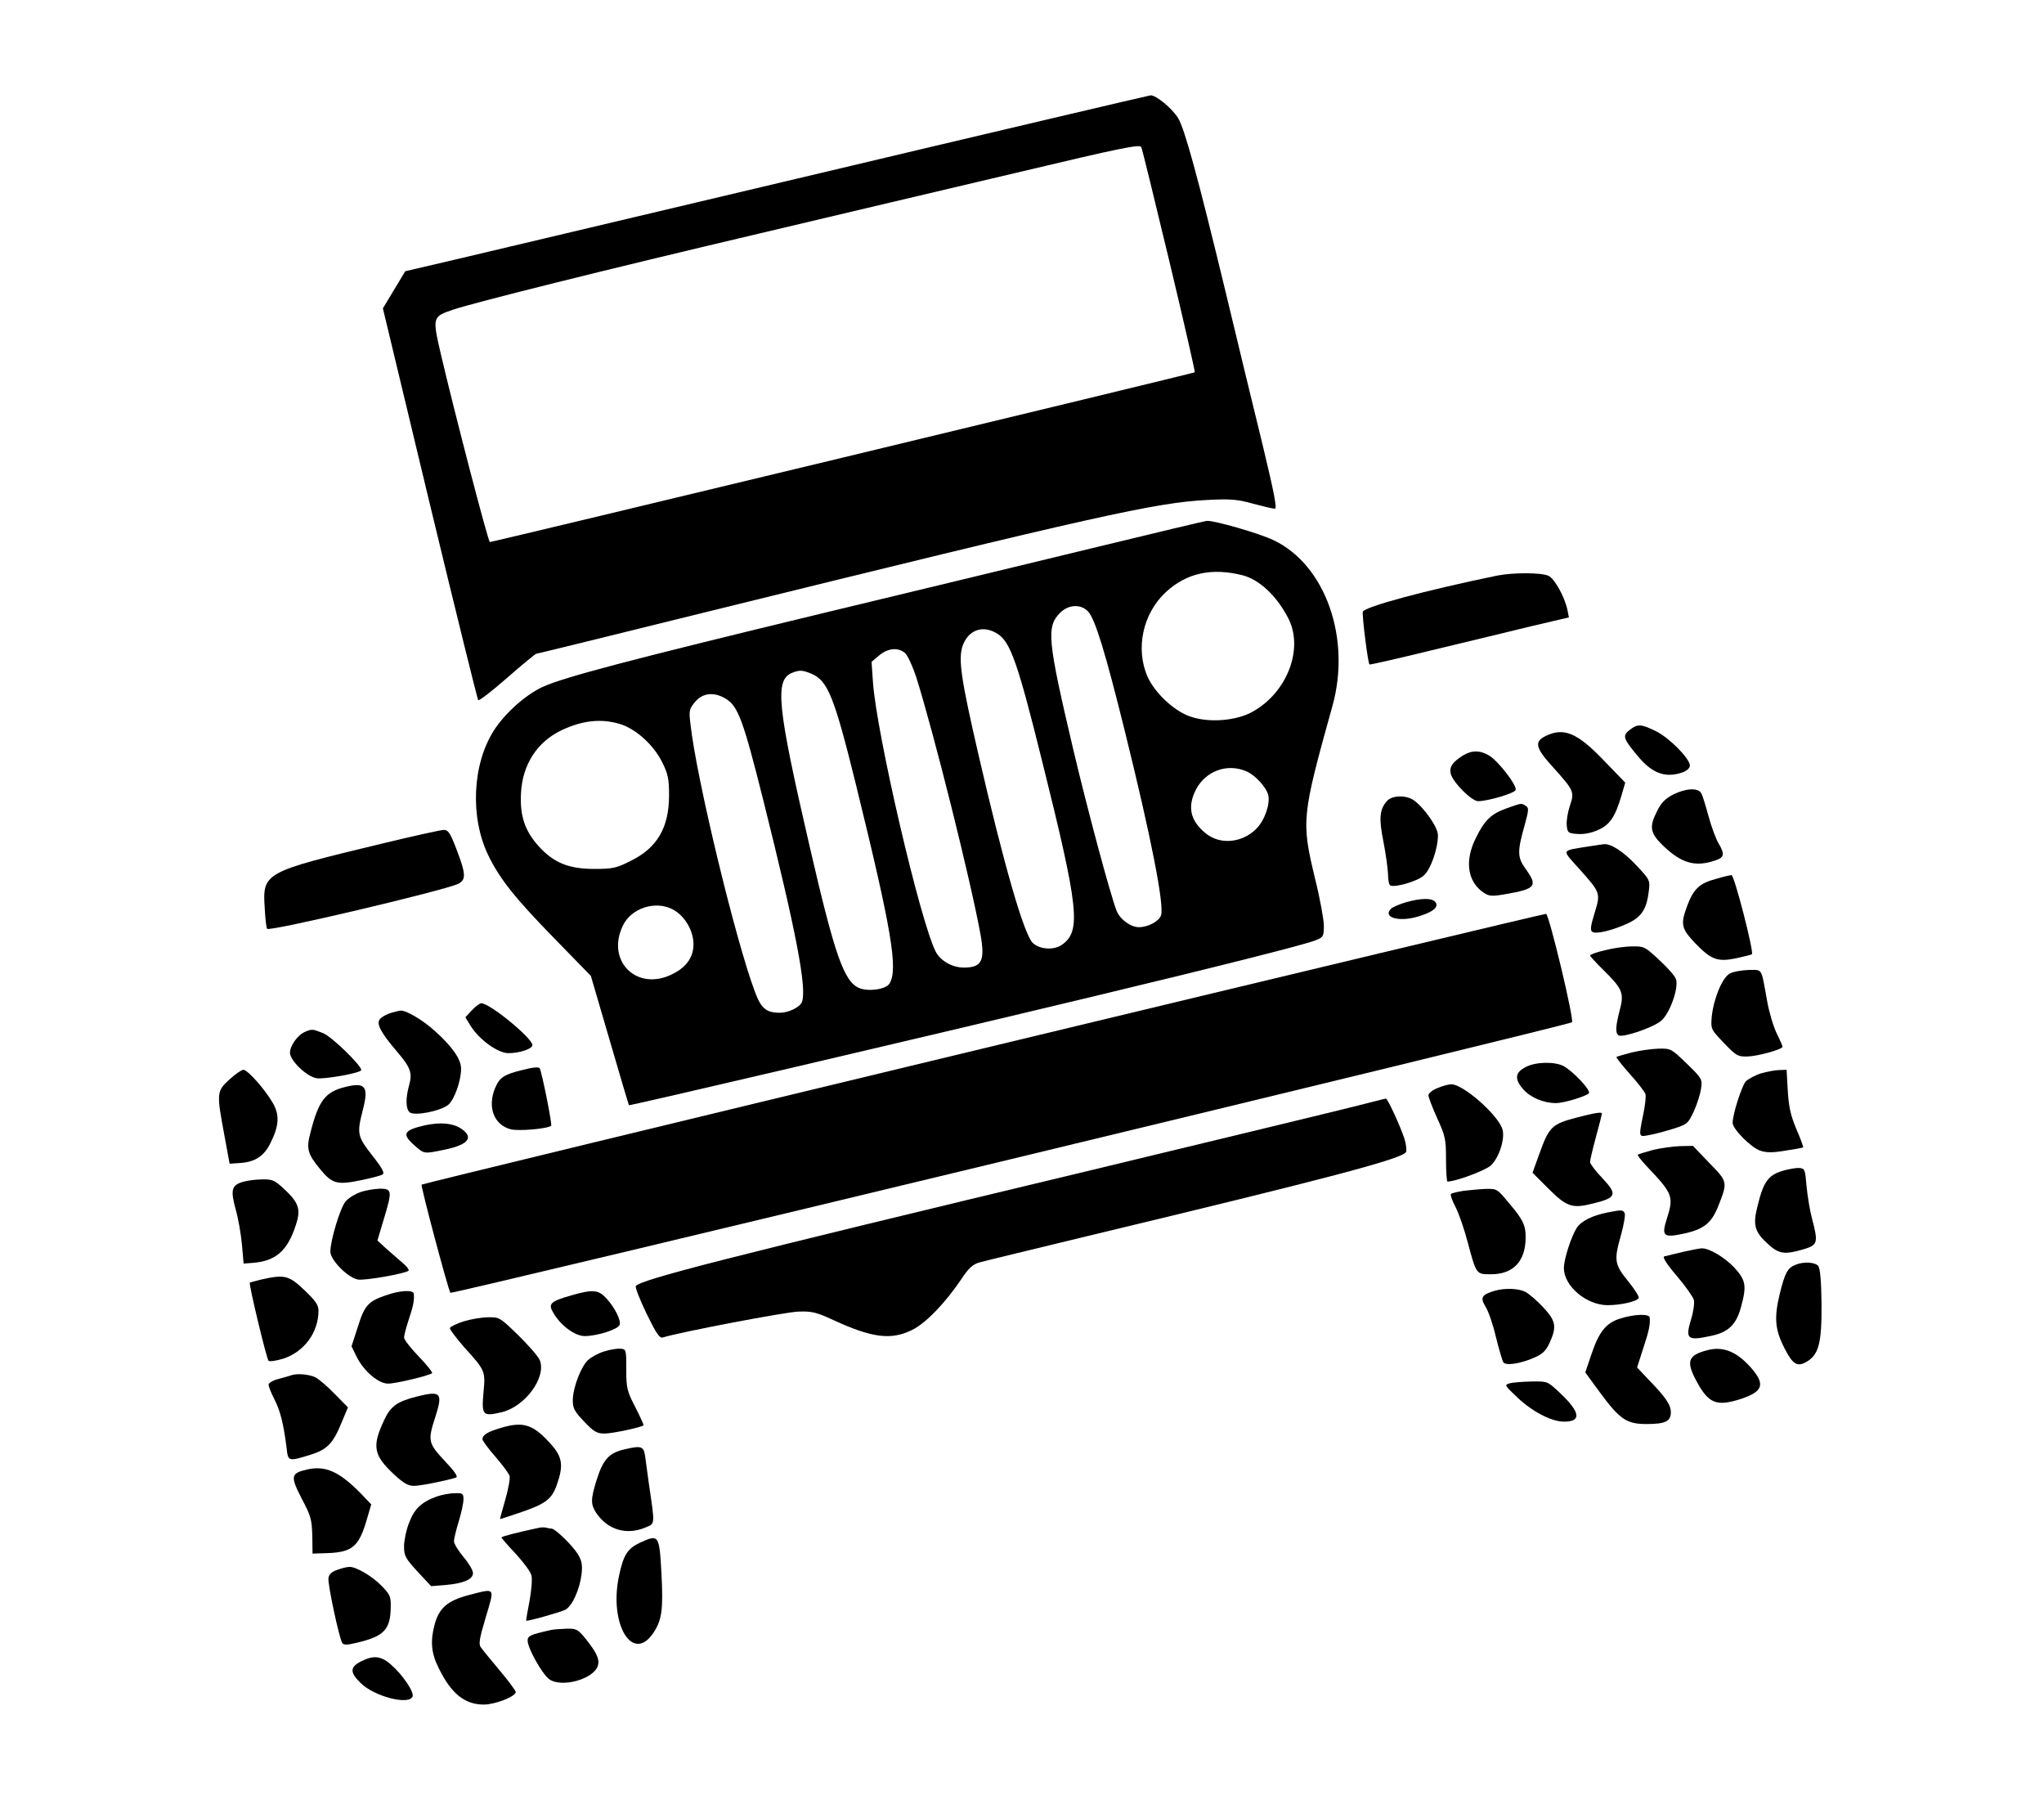<?xml version="1.0" standalone="no"?>
<!DOCTYPE svg PUBLIC "-//W3C//DTD SVG 20010904//EN"
 "http://www.w3.org/TR/2001/REC-SVG-20010904/DTD/svg10.dtd">
<svg version="1.0" xmlns="http://www.w3.org/2000/svg"
 width="860pt" height="757pt" viewBox="0 0 860 757"
 preserveAspectRatio="xMidYMid meet">
<g transform="translate(0,757) scale(0.1,-0.1)"
fill="#000000" stroke="none">
<path d="M3355 6819 c-808 -191 -1510 -358 -1560 -369 l-90 -21 -47 -78 -47
-78 197 -821 c109 -452 201 -824 204 -827 4 -4 59 39 122 94 64 56 119 101
122 101 3 0 326 79 717 176 1643 405 1889 460 2107 471 98 5 126 3 193 -16 42
-11 83 -21 91 -21 10 0 -3 66 -49 258 -35 141 -106 437 -159 657 -117 484
-171 681 -199 728 -26 42 -93 97 -116 96 -9 -1 -677 -158 -1486 -350z m1565
-348 c61 -255 109 -465 107 -467 -4 -4 -2953 -714 -2966 -714 -7 0 -151 554
-207 794 -35 152 -34 154 51 183 96 32 633 166 1295 322 305 72 789 187 1075
254 450 107 521 121 527 108 4 -9 57 -225 118 -480z"/>
<path d="M4615 5269 c-247 -60 -769 -186 -1160 -280 -815 -197 -1084 -268
-1173 -309 -71 -33 -157 -110 -203 -181 -92 -143 -102 -366 -25 -526 49 -101
113 -181 281 -353 l151 -155 79 -270 c43 -148 80 -272 81 -274 3 -3 1214 280
1939 454 539 129 911 223 951 240 32 13 34 17 34 61 0 25 -16 114 -37 198 -58
243 -57 259 73 726 80 286 -30 595 -248 698 -58 28 -248 83 -280 81 -7 0 -215
-50 -463 -110z m614 -119 c71 -19 143 -87 191 -180 67 -129 -5 -315 -152 -395
-68 -37 -180 -46 -257 -20 -69 22 -151 99 -182 167 -53 118 -21 268 77 358 87
80 193 103 323 70z m-651 -152 c30 -33 72 -169 157 -513 108 -437 164 -721
150 -765 -8 -25 -54 -50 -93 -50 -35 0 -80 33 -94 69 -27 69 -123 428 -182
677 -109 463 -114 517 -56 576 36 36 87 38 118 6z m-381 -94 c54 -34 85 -121
188 -537 154 -618 165 -714 83 -771 -34 -24 -94 -20 -123 8 -37 37 -121 327
-228 791 -73 316 -86 402 -67 458 24 68 86 90 147 51z m-389 -81 c11 -10 31
-54 46 -98 75 -237 232 -866 272 -1089 19 -108 4 -136 -71 -136 -48 0 -99 29
-118 67 -65 126 -249 917 -264 1133 l-6 86 32 27 c37 31 80 35 109 10z m-394
-87 c69 -29 96 -97 186 -461 152 -618 180 -784 142 -843 -16 -24 -88 -34 -127
-18 -64 27 -103 138 -209 598 -137 592 -147 698 -73 728 31 12 43 12 81 -4z
m-359 -106 c50 -31 72 -89 155 -420 139 -556 186 -797 164 -855 -9 -22 -56
-45 -93 -45 -57 0 -79 18 -105 89 -81 215 -247 902 -271 1126 -7 56 -5 63 20
93 32 38 80 43 130 12z m-448 -105 c68 -20 144 -89 180 -163 24 -48 28 -70 28
-137 0 -137 -50 -222 -163 -277 -59 -30 -75 -33 -152 -33 -108 0 -171 26 -235
97 -57 64 -78 127 -73 221 6 121 68 217 172 266 88 41 165 49 243 26z m2636
-199 c37 -15 84 -66 93 -100 9 -38 -15 -107 -50 -142 -61 -61 -155 -69 -216
-17 -63 53 -75 111 -37 184 41 76 130 109 210 75z m-2413 -581 c46 -24 82 -79
87 -133 6 -60 -24 -108 -87 -139 -149 -76 -282 54 -209 204 35 73 136 106 209
68z"/>
<path d="M6300 5149 c-306 -63 -557 -131 -566 -152 -4 -12 21 -215 28 -222 1
-2 120 25 263 60 143 34 331 80 418 101 l158 37 -6 31 c-12 56 -54 132 -80
144 -30 14 -150 14 -215 1z"/>
<path d="M6856 4499 c-30 -24 -27 -35 32 -106 62 -76 118 -97 191 -72 19 7 31
18 31 29 0 29 -86 116 -142 144 -63 31 -78 32 -112 5z"/>
<path d="M6503 4474 c-49 -24 -43 -50 32 -132 88 -98 90 -103 70 -162 -9 -27
-15 -64 -13 -82 3 -31 6 -33 45 -36 27 -2 59 4 87 17 49 21 72 55 99 147 l15
52 -87 90 c-113 119 -171 144 -248 106z"/>
<path d="M6155 4392 c-44 -28 -58 -48 -51 -77 9 -36 88 -115 115 -115 41 0
153 33 158 47 7 18 -71 119 -110 144 -40 24 -74 24 -112 1z"/>
<path d="M7040 4228 c-33 -17 -51 -35 -67 -68 -35 -68 -31 -93 23 -146 78 -75
135 -92 219 -64 40 13 43 26 16 72 -11 18 -30 69 -42 113 -12 44 -25 88 -31
98 -12 24 -64 22 -118 -5z"/>
<path d="M5836 4201 c-32 -35 -35 -74 -15 -173 10 -51 18 -112 19 -135 0 -23
4 -44 9 -47 17 -11 112 16 140 40 30 25 61 113 61 171 0 33 -58 116 -102 147
-31 22 -91 21 -112 -3z"/>
<path d="M6342 4171 c-66 -23 -95 -49 -132 -125 -49 -97 -36 -186 34 -232 22
-14 34 -15 91 -5 127 22 136 34 84 106 -35 49 -36 72 -3 188 16 59 17 69 4 77
-19 12 -16 13 -78 -9z"/>
<path d="M1605 4021 c-498 -120 -501 -121 -491 -274 2 -43 7 -81 10 -84 12
-12 744 161 803 189 35 17 34 41 -8 150 -25 65 -34 78 -52 77 -12 0 -130 -26
-262 -58z"/>
<path d="M6680 4009 c-113 -18 -110 -11 -37 -92 92 -103 92 -103 66 -188 -17
-55 -19 -73 -9 -79 16 -10 83 6 147 35 59 27 81 60 90 135 6 48 5 49 -53 111
-55 58 -106 91 -136 88 -7 -1 -38 -5 -68 -10z"/>
<path d="M7220 3873 c-69 -18 -94 -42 -120 -110 -30 -80 -27 -97 30 -158 69
-72 96 -82 174 -66 33 7 64 15 67 17 10 6 -74 334 -86 333 -5 0 -35 -7 -65
-16z"/>
<path d="M5916 3775 c-27 -8 -56 -20 -64 -28 -35 -36 33 -56 112 -33 65 19 92
41 75 62 -14 17 -58 17 -123 -1z"/>
<path d="M4137 3160 c-1297 -312 -2361 -570 -2363 -573 -5 -5 113 -447 121
-455 7 -7 4707 1126 4719 1138 10 10 -96 453 -109 456 -6 1 -1071 -254 -2368
-566z"/>
<path d="M6753 3573 c-35 -8 -63 -18 -63 -22 0 -3 25 -31 56 -61 81 -80 88
-97 69 -169 -18 -69 -19 -97 -5 -106 18 -11 146 33 179 61 37 31 76 141 62
177 -5 13 -37 49 -71 80 -59 55 -63 57 -113 56 -29 0 -80 -7 -114 -16z"/>
<path d="M7278 3475 c-32 -18 -68 -105 -76 -182 -4 -52 -4 -52 51 -110 52 -54
59 -58 99 -57 43 1 148 30 148 41 0 3 -11 29 -25 57 -14 29 -32 90 -40 136
-26 143 -18 130 -78 130 -28 -1 -64 -7 -79 -15z"/>
<path d="M1986 3321 l-28 -30 22 -36 c36 -58 115 -115 159 -115 47 0 101 18
101 34 0 29 -179 176 -215 176 -6 0 -24 -13 -39 -29z"/>
<path d="M1644 3309 c-17 -5 -37 -16 -45 -25 -17 -20 2 -56 71 -137 58 -68 66
-90 51 -143 -15 -54 -14 -99 3 -113 20 -16 128 5 161 31 26 20 55 101 55 153
0 39 -37 93 -111 159 -50 45 -120 87 -144 85 -5 0 -24 -5 -41 -10z"/>
<path d="M1284 3230 c-30 -12 -64 -58 -64 -88 0 -32 67 -98 110 -107 30 -7
190 22 190 34 0 20 -125 141 -160 155 -45 18 -47 18 -76 6z"/>
<path d="M6865 3143 c-33 -9 -62 -17 -64 -19 -2 -2 23 -34 56 -71 33 -37 63
-75 66 -85 3 -9 -1 -47 -9 -85 -20 -97 -20 -96 22 -88 20 3 65 15 101 26 63
20 65 22 90 75 14 31 27 73 30 95 6 39 4 43 -60 105 -65 63 -67 64 -119 63
-29 -1 -80 -8 -113 -16z"/>
<path d="M6420 3082 c-46 -23 -49 -51 -11 -94 31 -35 85 -58 138 -58 32 0 122
27 138 41 11 11 -66 93 -107 115 -37 19 -116 18 -158 -4z"/>
<path d="M2197 3069 c-77 -19 -95 -31 -114 -76 -33 -80 -5 -154 65 -173 34 -9
158 2 171 15 5 5 -39 224 -48 241 -4 7 -27 5 -74 -7z"/>
<path d="M965 3029 c-54 -49 -54 -57 -21 -234 l22 -120 44 3 c63 4 101 29 128
84 37 74 39 119 9 170 -34 58 -105 138 -123 138 -8 0 -35 -19 -59 -41z"/>
<path d="M7409 3055 c-25 -8 -54 -24 -64 -34 -17 -20 -55 -138 -55 -174 0 -26
77 -104 116 -117 25 -9 53 -9 106 0 40 6 73 12 75 14 1 1 -11 36 -29 77 -24
57 -32 94 -36 161 l-5 88 -31 -1 c-17 0 -52 -7 -77 -14z"/>
<path d="M1457 2999 c-88 -21 -116 -56 -151 -194 -18 -66 -12 -89 41 -153 50
-61 71 -67 169 -47 44 9 87 20 94 25 9 6 -2 27 -44 80 -63 81 -65 91 -39 193
25 96 10 115 -70 96z"/>
<path d="M6048 2993 c-21 -8 -38 -22 -38 -30 0 -9 17 -52 37 -97 34 -74 37
-88 37 -173 0 -51 3 -93 6 -93 35 0 161 47 183 68 36 34 62 119 47 156 -23 62
-167 187 -214 185 -12 0 -38 -7 -58 -16z"/>
<path d="M5695 2915 c-71 -18 -564 -137 -1095 -265 -1557 -373 -1908 -463
-1925 -490 -3 -5 17 -57 45 -115 40 -82 55 -105 68 -101 79 24 521 108 572
109 56 2 76 -3 147 -36 163 -75 243 -85 331 -41 57 28 138 112 205 211 33 50
50 65 79 73 20 6 225 55 455 111 1021 245 1329 326 1339 354 3 8 0 31 -6 52
-17 54 -72 173 -79 172 -3 0 -64 -16 -136 -34z"/>
<path d="M6637 2870 c-110 -29 -119 -38 -163 -161 l-26 -72 63 -63 c81 -81
103 -89 193 -66 98 24 102 38 38 106 -29 30 -52 61 -52 68 0 7 11 55 25 106
14 51 25 95 25 98 0 8 -34 2 -103 -16z"/>
<path d="M1790 2837 c-93 -21 -101 -37 -45 -86 41 -36 38 -35 130 -16 98 21
120 52 63 89 -34 22 -86 26 -148 13z"/>
<path d="M6955 2733 c-33 -9 -62 -18 -64 -20 -3 -2 13 -22 35 -46 113 -119
117 -129 87 -224 -23 -72 -14 -80 67 -63 87 18 120 44 148 113 42 106 42 105
-36 185 l-69 72 -54 -1 c-30 -1 -81 -8 -114 -16z"/>
<path d="M7497 2644 c-58 -18 -78 -47 -102 -146 -21 -82 -13 -110 46 -163 44
-40 69 -43 147 -20 60 18 63 27 36 129 -9 33 -19 95 -23 136 -6 71 -7 75 -31
77 -14 1 -47 -5 -73 -13z"/>
<path d="M1023 2599 c-48 -14 -54 -33 -32 -114 11 -38 23 -106 27 -150 l7 -80
40 3 c96 8 145 51 180 160 22 65 12 94 -51 152 -39 36 -49 40 -91 39 -27 0
-63 -5 -80 -10z"/>
<path d="M1515 2555 c-22 -8 -50 -25 -61 -39 -22 -25 -64 -163 -64 -211 0 -35
73 -109 115 -117 28 -6 201 25 214 37 3 4 -7 18 -24 32 -16 14 -47 41 -69 60
l-38 35 26 87 c37 122 36 131 -16 131 -24 -1 -61 -7 -83 -15z"/>
<path d="M6158 2561 c-26 -4 -50 -10 -53 -13 -4 -3 5 -29 20 -57 14 -28 37
-95 51 -149 36 -134 35 -132 98 -132 92 0 144 54 145 152 1 52 -10 77 -69 146
-50 61 -52 62 -98 61 -26 -1 -68 -5 -94 -8z"/>
<path d="M6764 2470 c-65 -13 -111 -36 -130 -65 -23 -36 -54 -131 -54 -169 0
-76 95 -156 184 -156 55 0 122 15 131 30 3 4 -17 37 -45 71 -58 72 -60 87 -29
197 11 40 18 80 15 88 -6 15 -12 16 -72 4z"/>
<path d="M7080 2304 c-36 -9 -71 -17 -78 -19 -8 -3 11 -33 53 -82 36 -42 68
-88 72 -101 3 -13 -2 -50 -12 -82 -25 -83 -16 -91 85 -69 71 15 104 46 124
117 26 93 22 116 -26 169 -41 44 -107 83 -138 82 -8 0 -44 -7 -80 -15z"/>
<path d="M7555 2250 c-34 -13 -45 -34 -67 -123 -24 -100 -20 -150 20 -228 34
-67 53 -79 90 -59 54 30 67 78 66 243 -1 100 -6 152 -14 162 -13 16 -62 19
-95 5z"/>
<path d="M1100 2188 c-25 -6 -47 -12 -49 -13 -5 -6 70 -319 79 -329 5 -4 32 0
62 9 88 29 148 110 148 202 0 24 -13 42 -59 86 -65 62 -83 67 -181 45z"/>
<path d="M6287 2140 c-53 -16 -60 -28 -37 -66 12 -18 32 -76 44 -128 13 -52
27 -100 31 -106 10 -16 74 -6 132 20 34 15 48 29 63 62 31 68 26 92 -27 149
-26 28 -60 57 -75 65 -30 15 -87 17 -131 4z"/>
<path d="M1622 2121 c-73 -25 -89 -43 -117 -134 l-26 -80 21 -43 c30 -61 92
-114 133 -114 33 0 174 34 185 44 3 3 -22 35 -56 70 -34 35 -62 71 -62 80 0 9
9 42 19 73 19 56 25 84 22 111 -2 17 -57 15 -119 -7z"/>
<path d="M2403 2121 c-87 -25 -98 -35 -75 -73 30 -53 91 -98 132 -98 52 0 140
28 147 47 7 19 -21 75 -58 114 -32 34 -56 36 -146 10z"/>
<path d="M6818 2024 c-60 -18 -90 -55 -122 -150 l-26 -77 63 -86 c82 -111 111
-131 194 -131 79 0 103 11 103 49 0 32 -21 63 -93 137 l-49 52 25 78 c25 75
31 104 28 132 -1 16 -63 15 -123 -4z"/>
<path d="M1951 2012 c-30 -10 -56 -22 -58 -28 -2 -5 26 -42 61 -82 88 -97 89
-99 80 -192 -8 -94 -3 -99 78 -80 98 24 188 147 159 219 -7 16 -48 63 -91 105
-76 74 -79 76 -126 75 -27 0 -73 -8 -103 -17z"/>
<path d="M2541 1885 c-24 -7 -54 -24 -67 -36 -30 -28 -64 -118 -64 -169 0 -34
7 -47 48 -90 41 -43 54 -50 86 -50 32 0 155 26 164 35 1 1 -14 35 -35 76 -35
68 -38 80 -38 159 0 83 0 85 -25 87 -14 1 -45 -4 -69 -12z"/>
<path d="M7185 1891 c-82 -21 -92 -46 -49 -127 52 -98 85 -112 190 -78 92 31
102 61 42 130 -60 68 -117 92 -183 75z"/>
<path d="M1225 1785 c-5 -2 -29 -9 -52 -15 -24 -6 -43 -17 -43 -24 0 -8 11
-36 25 -63 24 -46 39 -106 51 -205 6 -55 7 -56 98 -28 74 23 98 48 136 143
l24 57 -55 56 c-30 31 -66 62 -81 70 -25 13 -79 18 -103 9z"/>
<path d="M6351 1751 c-22 -6 -20 -9 33 -59 63 -60 144 -102 197 -102 75 0 68
41 -20 123 -50 47 -50 47 -118 46 -37 -1 -79 -4 -92 -8z"/>
<path d="M1755 1696 c-83 -21 -111 -40 -138 -98 -53 -112 -46 -149 42 -231 39
-36 58 -47 83 -47 29 0 141 23 177 35 9 4 -7 27 -48 70 -70 75 -72 85 -39 186
32 100 23 110 -77 85z"/>
<path d="M2105 1563 c-54 -16 -75 -29 -75 -47 0 -6 24 -39 54 -73 30 -35 57
-71 60 -81 3 -10 -5 -55 -18 -100 -13 -45 -23 -82 -22 -82 1 0 42 13 91 30
102 35 128 55 149 118 27 77 22 113 -24 165 -76 86 -118 100 -215 70z"/>
<path d="M2630 1474 c-68 -15 -92 -42 -120 -130 -25 -81 -25 -101 -2 -137 48
-72 128 -96 208 -62 41 17 40 7 14 185 -6 47 -14 99 -16 117 -6 39 -16 43 -84
27z"/>
<path d="M1293 1389 c-70 -16 -72 -28 -24 -122 39 -73 43 -88 45 -157 l1 -75
63 2 c106 4 133 28 167 147 l17 58 -43 45 c-91 93 -149 119 -226 102z"/>
<path d="M1837 1275 c-65 -24 -94 -52 -116 -111 -12 -30 -21 -75 -21 -99 0
-40 6 -50 57 -106 l57 -61 62 5 c76 7 114 24 114 50 0 12 -18 42 -40 68 -22
26 -40 56 -40 66 0 10 9 47 20 83 11 36 20 77 20 93 0 25 -3 27 -37 26 -21 0
-55 -7 -76 -14z"/>
<path d="M2265 1143 c-81 -17 -155 -36 -155 -40 0 -3 27 -34 60 -69 33 -36 63
-76 66 -91 4 -15 0 -63 -8 -107 -9 -45 -15 -82 -14 -83 4 -4 143 35 165 46 29
16 60 85 68 150 4 40 1 56 -16 84 -23 37 -95 107 -110 107 -5 0 -15 2 -23 4
-7 2 -22 2 -33 -1z"/>
<path d="M2693 1081 c-53 -25 -70 -51 -89 -142 -42 -201 57 -366 144 -239 37
55 43 98 35 252 -9 163 -11 165 -90 129z"/>
<path d="M1420 967 c-24 -8 -36 -19 -38 -35 -4 -24 45 -252 58 -273 6 -9 20
-9 61 1 115 27 142 55 143 151 1 43 -3 52 -39 89 -39 40 -108 81 -136 79 -8 0
-30 -5 -49 -12z"/>
<path d="M1970 860 c-86 -23 -122 -53 -141 -122 -19 -70 -15 -121 16 -183 53
-109 110 -155 191 -155 47 0 134 34 134 53 0 5 -30 46 -68 91 -37 44 -73 88
-79 97 -10 12 -6 37 21 127 38 128 43 122 -74 92z"/>
<path d="M2315 713 c-84 -19 -95 -24 -95 -44 0 -31 59 -137 89 -161 51 -40
192 -1 207 57 7 27 -6 54 -53 113 -32 39 -38 42 -81 41 -26 -1 -56 -3 -67 -6z"/>
<path d="M1520 582 c-48 -24 -49 -46 -3 -91 57 -57 204 -95 219 -57 7 19 -43
93 -91 134 -41 37 -74 40 -125 14z"/>
</g>
</svg>
